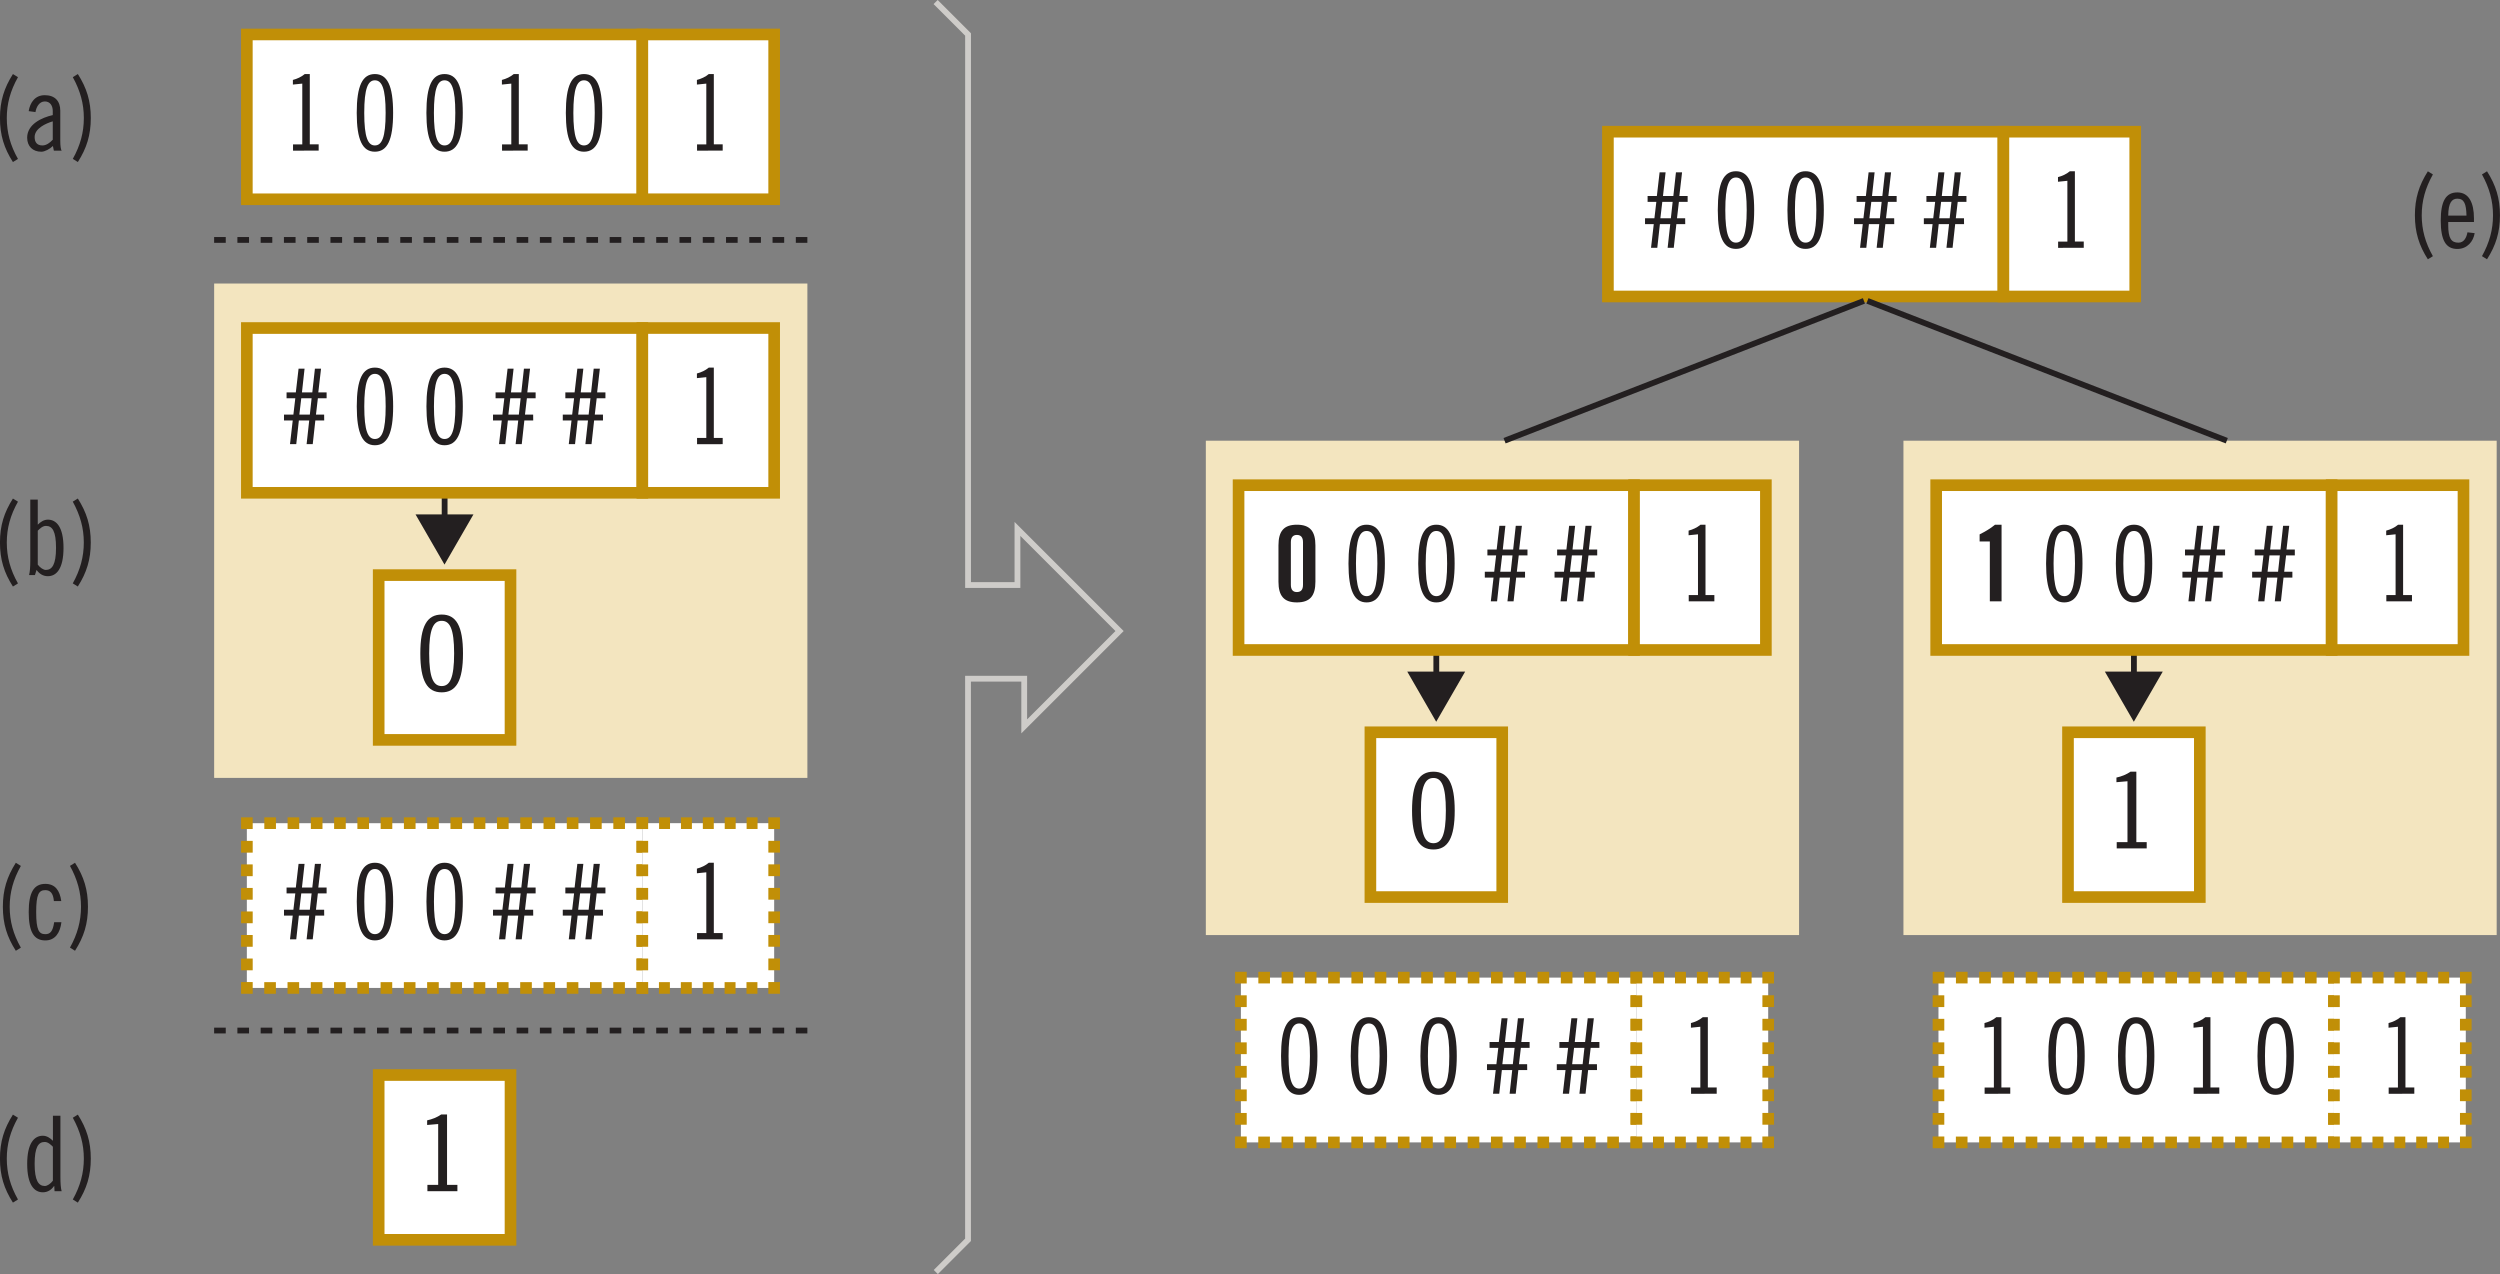 <?xml version="1.0" encoding="UTF-8" standalone="no"?>
<!-- Created with Inkscape (http://www.inkscape.org/) -->

<svg
   width="75.856mm"
   height="38.66mm"
   viewBox="0 0 75.856 38.66"
   version="1.1"
   id="svg1"
   xmlns:inkscape="http://www.inkscape.org/namespaces/inkscape"
   xmlns:sodipodi="http://sodipodi.sourceforge.net/DTD/sodipodi-0.dtd"
   xmlns="http://www.w3.org/2000/svg"
   xmlns:svg="http://www.w3.org/2000/svg">
  <rect x="0" y="0" width="75.856" height="38.66" fill="#808080" stroke="none"/>
  <sodipodi:namedview
     id="namedview1"
     pagecolor="#ffffff"
     bordercolor="#000000"
     borderopacity="0.25"
     inkscape:showpageshadow="2"
     inkscape:pageopacity="0.0"
     inkscape:pagecheckerboard="0"
     inkscape:deskcolor="#d1d1d1"
     inkscape:document-units="mm" />
  <defs
     id="defs1">
    <clipPath
       clipPathUnits="userSpaceOnUse"
       id="clipPath1051">
      <path
         d="M 0,0 H 595.276 V 841.89 H 0 Z"
         transform="matrix(1,0,0,-1.17,-303.731,799.65)"
         id="path1051" />
    </clipPath>
    <clipPath
       clipPathUnits="userSpaceOnUse"
       id="clipPath1061">
      <path
         d="M 0,0 H 595.276 V 841.89 H 0 Z"
         transform="matrix(1,0,0,-1.17,-389.027,783.834)"
         id="path1061" />
    </clipPath>
    <clipPath
       clipPathUnits="userSpaceOnUse"
       id="clipPath1071">
      <path
         d="M 0,0 H 595.276 V 841.89 H 0 Z"
         transform="matrix(1,0,0,-1.17,-449.027,783.834)"
         id="path1071" />
    </clipPath>
    <clipPath
       clipPathUnits="userSpaceOnUse"
       id="clipPath1074">
      <path
         d="M 0,0 H 595.276 V 841.89 H 0 Z"
         transform="matrix(1,0,0,-1.17,-303.731,749.338)"
         id="path1074" />
    </clipPath>
  </defs>
  <g
     inkscape:label="Calque 1"
     inkscape:groupmode="layer"
     id="layer1"
     transform="translate(-66.94,-129.117)">
    <path
       id="path987"
       d="m 91.438,152.72 h -18 v -15 h 18 z"
       style="fill:#f3e5bf;fill-opacity:1;fill-rule:nonzero;stroke:none;stroke-width:0.353" />
    <path
       id="path988"
       d="m 121.528,157.489 h -18 v -15 h 18 z"
       style="fill:#f3e5bf;fill-opacity:1;fill-rule:nonzero;stroke:none;stroke-width:0.353" />
    <path
       id="path989"
       d="m 142.695,157.489 h -18 v -15 h 18 z"
       style="fill:#f3e5bf;fill-opacity:1;fill-rule:nonzero;stroke:none;stroke-width:0.353" />
    <path
       id="path990"
       d="m 73.437,136.397 h 18"
       style="fill:none;stroke:#231f20;stroke-width:0.176;stroke-linecap:butt;stroke-linejoin:miter;stroke-miterlimit:4;stroke-dasharray:0.353, 0.353;stroke-dashoffset:0;stroke-opacity:1" />
    <path
       id="path991"
       d="m 73.437,160.386 h 18"
       style="fill:none;stroke:#231f20;stroke-width:0.176;stroke-linecap:butt;stroke-linejoin:miter;stroke-miterlimit:4;stroke-dasharray:0.353, 0.353;stroke-dashoffset:0;stroke-opacity:1" />
    <path
       id="path992"
       d="m 80.431,144.07 v 0.912"
       style="fill:none;stroke:#231f20;stroke-width:0.176;stroke-linecap:butt;stroke-linejoin:miter;stroke-miterlimit:4;stroke-dasharray:none;stroke-opacity:1" />
    <path
       id="path993"
       d="m 79.548,144.725 0.879,1.523 0.879,-1.523 z"
       style="fill:#231f20;fill-opacity:1;fill-rule:nonzero;stroke:none;stroke-width:0.353" />
    <path
       id="path994"
       d="m 67.485,133.939 c -0.232,-0.409 -0.339,-0.806 -0.339,-1.24 0,-0.434 0.107,-0.827 0.339,-1.24 l -0.153,-0.095 c -0.269,0.426 -0.393,0.819 -0.393,1.335 0,0.517 0.124,0.914 0.393,1.335 z m 0.531,-1.422 c 0.025,-0.149 0.112,-0.322 0.285,-0.322 0.149,0 0.24,0.116 0.24,0.294 v 0.12 c -0.331,0.074 -0.777,0.277 -0.777,0.686 0,0.26 0.169,0.426 0.43,0.426 0.103,0 0.26,-0.083 0.351,-0.174 l 0.029,0.141 h 0.236 c -0.025,-0.037 -0.041,-0.145 -0.041,-0.294 v -0.918 c 0,-0.294 -0.165,-0.471 -0.471,-0.471 -0.294,0 -0.446,0.223 -0.488,0.484 z m 0.525,0.839 c -0.083,0.087 -0.19,0.174 -0.314,0.174 -0.165,0 -0.236,-0.099 -0.236,-0.256 0,-0.26 0.339,-0.413 0.55,-0.475 z m 0.608,-1.898 c 0.227,0.413 0.335,0.806 0.335,1.24 0,0.434 -0.107,0.831 -0.335,1.24 l 0.153,0.095 c 0.269,-0.422 0.393,-0.819 0.393,-1.335 0,-0.517 -0.124,-0.91 -0.393,-1.335 z m -1.664,15.361 c -0.232,-0.409 -0.339,-0.806 -0.339,-1.24 0,-0.434 0.107,-0.827 0.339,-1.24 l -0.153,-0.095 c -0.269,0.426 -0.393,0.819 -0.393,1.335 0,0.517 0.124,0.914 0.393,1.335 z m 0.564,-0.409 c 0.083,0.116 0.198,0.19 0.343,0.19 0.26,0 0.475,-0.223 0.475,-0.86 0,-0.633 -0.215,-0.856 -0.475,-0.856 -0.124,0 -0.227,0.074 -0.306,0.153 v -0.761 h -0.227 v 1.844 c 0,0.219 -0.012,0.351 -0.037,0.446 h 0.178 z m 0.037,-1.191 c 0.066,-0.066 0.149,-0.145 0.248,-0.145 0.194,0 0.306,0.157 0.306,0.666 0,0.508 -0.12,0.67 -0.31,0.67 -0.07,0 -0.174,-0.066 -0.244,-0.161 z m 1.062,-0.881 c 0.227,0.413 0.335,0.806 0.335,1.24 0,0.434 -0.107,0.831 -0.335,1.24 l 0.153,0.095 c 0.269,-0.422 0.393,-0.819 0.393,-1.335 0,-0.517 -0.124,-0.91 -0.393,-1.335 z m -1.575,13.533 c -0.232,-0.409 -0.339,-0.806 -0.339,-1.24 0,-0.434 0.107,-0.827 0.339,-1.24 l -0.153,-0.095 c -0.269,0.426 -0.393,0.819 -0.393,1.335 0,0.517 0.124,0.914 0.393,1.335 z m 1.226,-1.414 c -0.045,-0.322 -0.186,-0.521 -0.484,-0.521 -0.347,0 -0.504,0.26 -0.504,0.856 0,0.599 0.157,0.86 0.504,0.86 0.298,0 0.451,-0.232 0.488,-0.554 h -0.219 c -0.041,0.285 -0.124,0.364 -0.269,0.364 -0.194,0 -0.277,-0.124 -0.277,-0.67 0,-0.546 0.083,-0.666 0.277,-0.666 0.141,0 0.24,0.083 0.26,0.331 z m 0.264,-1.067 c 0.227,0.413 0.335,0.806 0.335,1.24 0,0.434 -0.107,0.831 -0.335,1.24 l 0.153,0.095 c 0.269,-0.422 0.393,-0.819 0.393,-1.335 0,-0.517 -0.124,-0.91 -0.393,-1.335 z m -1.578,10.122 c -0.232,-0.409 -0.339,-0.806 -0.339,-1.24 0,-0.434 0.107,-0.827 0.339,-1.24 l -0.153,-0.095 c -0.269,0.426 -0.393,0.819 -0.393,1.335 0,0.517 0.124,0.914 0.393,1.335 z m 1.11,-0.252 h 0.215 c -0.025,-0.095 -0.037,-0.227 -0.037,-0.446 v -1.844 h -0.227 v 0.761 c -0.079,-0.079 -0.182,-0.153 -0.306,-0.153 -0.26,0 -0.475,0.223 -0.475,0.856 0,0.637 0.215,0.86 0.475,0.86 0.145,0 0.26,-0.074 0.339,-0.19 h 0.008 z m -0.05,-0.318 c -0.07,0.095 -0.174,0.161 -0.244,0.161 -0.19,0 -0.31,-0.161 -0.31,-0.67 0,-0.508 0.112,-0.666 0.306,-0.666 0.099,0 0.182,0.079 0.248,0.145 z m 0.604,-1.91 c 0.227,0.413 0.335,0.806 0.335,1.24 0,0.434 -0.107,0.831 -0.335,1.24 l 0.153,0.095 c 0.269,-0.422 0.393,-0.819 0.393,-1.335 0,-0.517 -0.124,-0.909 -0.393,-1.335 z m 71.611,-26.142 c -0.232,-0.409 -0.339,-0.806 -0.339,-1.24 0,-0.434 0.107,-0.827 0.339,-1.24 l -0.153,-0.095 c -0.269,0.426 -0.393,0.819 -0.393,1.335 0,0.517 0.124,0.914 0.393,1.335 z m 0.465,-1.232 c 0.004,-0.393 0.112,-0.513 0.277,-0.513 0.207,0 0.269,0.157 0.277,0.513 z m 0.781,0.194 v -0.112 c 0,-0.475 -0.157,-0.785 -0.504,-0.785 -0.347,0 -0.504,0.26 -0.504,0.856 0,0.599 0.157,0.86 0.504,0.86 0.302,0 0.488,-0.232 0.525,-0.48 l -0.219,-0.025 c -0.025,0.149 -0.099,0.314 -0.273,0.314 -0.219,0 -0.31,-0.136 -0.31,-0.537 v -0.091 z m 0.243,-1.443 c 0.227,0.413 0.335,0.806 0.335,1.24 0,0.434 -0.107,0.831 -0.335,1.24 l 0.153,0.095 c 0.269,-0.422 0.393,-0.819 0.393,-1.335 0,-0.517 -0.124,-0.91 -0.393,-1.335 z m 0,0"
       style="fill:#231f20;fill-opacity:1;fill-rule:nonzero;stroke:none;stroke-width:0.353"
       aria-label="(a)&#10;(b)&#10;(c)&#10;(d)&#10;(e)" />
    <path
       id="path995"
       d="M 86.431,135.163 H 74.43 v -5 h 12 z"
       style="fill:#ffffff;fill-opacity:1;fill-rule:nonzero;stroke:#c18f07;stroke-width:0.353;stroke-linecap:butt;stroke-linejoin:miter;stroke-miterlimit:4;stroke-dasharray:none;stroke-opacity:1" />
    <path
       id="path996"
       d="m 76.609,133.687 v -0.19 h -0.269 v -2.133 h -0.153 c -0.103,0.087 -0.232,0.145 -0.36,0.178 v 0.141 l 0.285,-0.029 v 1.844 h -0.281 v 0.19 z m 2.032,-1.145 c 0,0.752 -0.116,0.988 -0.327,0.988 -0.207,0 -0.322,-0.236 -0.322,-0.988 0,-0.752 0.116,-0.988 0.322,-0.988 0.211,0 0.327,0.236 0.327,0.988 z m 0.227,0 c 0,-0.831 -0.178,-1.178 -0.554,-1.178 -0.372,0 -0.55,0.347 -0.55,1.178 0,0.827 0.178,1.178 0.55,1.178 0.376,0 0.554,-0.351 0.554,-1.178 z m 1.887,0 c 0,0.752 -0.116,0.988 -0.327,0.988 -0.207,0 -0.322,-0.236 -0.322,-0.988 0,-0.752 0.116,-0.988 0.322,-0.988 0.211,0 0.327,0.236 0.327,0.988 z m 0.227,0 c 0,-0.831 -0.178,-1.178 -0.554,-1.178 -0.372,0 -0.55,0.347 -0.55,1.178 0,0.827 0.178,1.178 0.55,1.178 0.376,0 0.554,-0.351 0.554,-1.178 z m 1.969,1.145 v -0.19 h -0.269 v -2.133 h -0.153 c -0.103,0.087 -0.232,0.145 -0.36,0.178 v 0.141 l 0.285,-0.029 v 1.844 h -0.281 v 0.19 z m 2.035,-1.145 c 0,0.752 -0.116,0.988 -0.327,0.988 -0.207,0 -0.322,-0.236 -0.322,-0.988 0,-0.752 0.116,-0.988 0.322,-0.988 0.211,0 0.327,0.236 0.327,0.988 z m 0.227,0 c 0,-0.831 -0.178,-1.178 -0.554,-1.178 -0.372,0 -0.55,0.347 -0.55,1.178 0,0.827 0.178,1.178 0.55,1.178 0.376,0 0.554,-0.351 0.554,-1.178 z m 0,0"
       style="fill:#231f20;fill-opacity:1;fill-rule:nonzero;stroke:none;stroke-width:0.353"
       aria-label="1 0 0 1 0" />
    <path
       id="path997"
       d="m 90.43,135.163 h -4 v -5 h 4 z"
       style="fill:#ffffff;fill-opacity:1;fill-rule:nonzero;stroke:#c18f07;stroke-width:0.353;stroke-linecap:butt;stroke-linejoin:miter;stroke-miterlimit:4;stroke-dasharray:none;stroke-opacity:1" />
    <path
       id="path998"
       d="m 88.868,133.687 v -0.19 h -0.269 v -2.133 h -0.153 c -0.103,0.087 -0.232,0.145 -0.36,0.178 v 0.141 l 0.285,-0.029 v 1.844 h -0.281 v 0.19 z m 0,0"
       style="fill:#231f20;fill-opacity:1;fill-rule:nonzero;stroke:none;stroke-width:0.353"
       aria-label="1" />
    <path
       id="path999"
       d="M 86.431,144.07 H 74.43 v -5 h 12 z"
       style="fill:#ffffff;fill-opacity:1;fill-rule:nonzero;stroke:#c18f07;stroke-width:0.353;stroke-linecap:butt;stroke-linejoin:miter;stroke-miterlimit:4;stroke-dasharray:none;stroke-opacity:1" />
    <path
       id="path1000"
       d="m 76.775,141.697 h -0.248 l 0.058,-0.496 h 0.265 v -0.178 h -0.252 l 0.083,-0.719 h -0.186 l -0.079,0.719 h -0.314 l 0.079,-0.719 h -0.182 l -0.083,0.719 h -0.281 v 0.178 h 0.265 l -0.058,0.496 h -0.285 v 0.178 h 0.265 l -0.083,0.719 h 0.19 l 0.079,-0.719 h 0.314 l -0.079,0.719 h 0.186 l 0.079,-0.719 h 0.269 z m -0.38,-0.496 -0.054,0.496 h -0.318 l 0.058,-0.496 z m 2.247,0.248 c 0,0.752 -0.116,0.988 -0.327,0.988 -0.207,0 -0.322,-0.236 -0.322,-0.988 0,-0.752 0.116,-0.988 0.322,-0.988 0.211,0 0.327,0.236 0.327,0.988 z m 0.227,0 c 0,-0.831 -0.178,-1.178 -0.554,-1.178 -0.372,0 -0.55,0.347 -0.55,1.178 0,0.827 0.178,1.178 0.55,1.178 0.376,0 0.554,-0.351 0.554,-1.178 z m 1.887,0 c 0,0.752 -0.116,0.988 -0.327,0.988 -0.207,0 -0.322,-0.236 -0.322,-0.988 0,-0.752 0.116,-0.988 0.322,-0.988 0.211,0 0.327,0.236 0.327,0.988 z m 0.227,0 c 0,-0.831 -0.178,-1.178 -0.554,-1.178 -0.372,0 -0.55,0.347 -0.55,1.178 0,0.827 0.178,1.178 0.55,1.178 0.376,0 0.554,-0.351 0.554,-1.178 z m 2.134,0.248 h -0.248 l 0.058,-0.496 h 0.265 v -0.178 h -0.252 l 0.083,-0.719 h -0.186 l -0.079,0.719 H 82.444 l 0.079,-0.719 h -0.182 l -0.083,0.719 h -0.281 v 0.178 h 0.265 l -0.058,0.496 h -0.285 v 0.178 h 0.265 l -0.083,0.719 h 0.19 l 0.079,-0.719 h 0.314 l -0.079,0.719 h 0.186 l 0.079,-0.719 h 0.269 z m -0.38,-0.496 -0.054,0.496 h -0.318 l 0.058,-0.496 z m 2.498,0.496 h -0.248 l 0.058,-0.496 h 0.265 v -0.178 h -0.252 l 0.083,-0.719 H 84.954 l -0.079,0.719 h -0.314 l 0.079,-0.719 h -0.182 l -0.083,0.719 h -0.281 v 0.178 h 0.265 l -0.058,0.496 h -0.285 v 0.178 h 0.265 l -0.083,0.719 h 0.19 l 0.079,-0.719 h 0.314 l -0.079,0.719 h 0.186 l 0.079,-0.719 h 0.269 z m -0.38,-0.496 -0.054,0.496 h -0.318 l 0.058,-0.496 z m 0,0"
       style="fill:#231f20;fill-opacity:1;fill-rule:nonzero;stroke:none;stroke-width:0.353"
       aria-label="# 0 0 # #" />
    <path
       id="path1001"
       d="m 90.43,144.07 h -4 v -5 h 4 z"
       style="fill:#ffffff;fill-opacity:1;fill-rule:nonzero;stroke:#c18f07;stroke-width:0.353;stroke-linecap:butt;stroke-linejoin:miter;stroke-miterlimit:4;stroke-dasharray:none;stroke-opacity:1" />
    <path
       id="path1002"
       d="m 88.868,142.594 v -0.19 h -0.269 v -2.133 h -0.153 c -0.103,0.087 -0.232,0.145 -0.36,0.178 v 0.141 l 0.285,-0.029 v 1.844 h -0.281 v 0.19 z m 0,0"
       style="fill:#231f20;fill-opacity:1;fill-rule:nonzero;stroke:none;stroke-width:0.353"
       aria-label="1" />
    <path
       id="path1003"
       d="m 127.728,138.113 h -12 v -5 h 12 z"
       style="fill:#ffffff;fill-opacity:1;fill-rule:nonzero;stroke:#c18f07;stroke-width:0.353;stroke-linecap:butt;stroke-linejoin:miter;stroke-miterlimit:4;stroke-dasharray:none;stroke-opacity:1" />
    <path
       id="path1004"
       d="m 118.072,135.739 h -0.248 l 0.058,-0.496 h 0.265 v -0.178 h -0.252 l 0.083,-0.719 h -0.186 l -0.079,0.719 h -0.314 l 0.079,-0.719 h -0.182 l -0.083,0.719 h -0.281 v 0.178 h 0.265 l -0.058,0.496 h -0.285 v 0.178 h 0.265 l -0.083,0.719 h 0.19 l 0.079,-0.719 h 0.314 l -0.079,0.719 h 0.186 l 0.079,-0.719 h 0.269 z m -0.38,-0.496 -0.054,0.496 h -0.318 l 0.058,-0.496 z m 2.247,0.248 c 0,0.752 -0.116,0.988 -0.327,0.988 -0.207,0 -0.322,-0.236 -0.322,-0.988 0,-0.752 0.116,-0.988 0.322,-0.988 0.211,0 0.327,0.236 0.327,0.988 z m 0.227,0 c 0,-0.831 -0.178,-1.178 -0.554,-1.178 -0.372,0 -0.55,0.347 -0.55,1.178 0,0.827 0.178,1.178 0.55,1.178 0.376,0 0.554,-0.351 0.554,-1.178 z m 1.886,0 c 0,0.752 -0.116,0.988 -0.327,0.988 -0.207,0 -0.322,-0.236 -0.322,-0.988 0,-0.752 0.116,-0.988 0.322,-0.988 0.211,0 0.327,0.236 0.327,0.988 z m 0.227,0 c 0,-0.831 -0.178,-1.178 -0.554,-1.178 -0.372,0 -0.55,0.347 -0.55,1.178 0,0.827 0.178,1.178 0.55,1.178 0.376,0 0.554,-0.351 0.554,-1.178 z m 2.135,0.248 h -0.248 l 0.058,-0.496 h 0.265 v -0.178 h -0.252 l 0.083,-0.719 h -0.186 l -0.079,0.719 h -0.314 l 0.079,-0.719 h -0.182 l -0.083,0.719 h -0.281 v 0.178 h 0.265 l -0.058,0.496 h -0.285 v 0.178 h 0.265 l -0.083,0.719 h 0.19 l 0.079,-0.719 h 0.314 l -0.079,0.719 h 0.186 l 0.079,-0.719 h 0.269 z m -0.38,-0.496 -0.054,0.496 h -0.318 l 0.058,-0.496 z m 2.498,0.496 h -0.248 l 0.058,-0.496 h 0.265 v -0.178 h -0.252 l 0.083,-0.719 h -0.186 l -0.079,0.719 H 125.859 l 0.079,-0.719 h -0.182 l -0.083,0.719 h -0.281 v 0.178 h 0.265 l -0.058,0.496 h -0.285 v 0.178 h 0.265 l -0.083,0.719 h 0.19 l 0.079,-0.719 h 0.314 l -0.079,0.719 h 0.186 l 0.079,-0.719 h 0.269 z m -0.38,-0.496 -0.054,0.496 h -0.318 l 0.058,-0.496 z m 0,0"
       style="fill:#231f20;fill-opacity:1;fill-rule:nonzero;stroke:none;stroke-width:0.353"
       aria-label="# 0 0 # #" />
    <path
       id="path1005"
       d="m 131.728,138.113 h -4 v -5 h 4 z"
       style="fill:#ffffff;fill-opacity:1;fill-rule:nonzero;stroke:#c18f07;stroke-width:0.353;stroke-linecap:butt;stroke-linejoin:miter;stroke-miterlimit:4;stroke-dasharray:none;stroke-opacity:1" />
    <path
       id="path1006"
       d="m 130.166,136.636 v -0.19 h -0.269 v -2.133 h -0.153 c -0.103,0.087 -0.232,0.145 -0.36,0.178 v 0.141 l 0.285,-0.029 v 1.844 h -0.281 v 0.19 z m 0,0"
       style="fill:#231f20;fill-opacity:1;fill-rule:nonzero;stroke:none;stroke-width:0.353"
       aria-label="1" />
    <path
       id="path1007"
       d="M 86.431,159.094 H 74.43 v -5 h 12 z"
       style="fill:#ffffff;fill-opacity:1;fill-rule:nonzero;stroke:none;stroke-width:0.353" />
    <path
       id="path1008"
       d="M 85.901,159.094 H 74.784"
       style="fill:none;stroke:#c18f07;stroke-width:0.353;stroke-linecap:butt;stroke-linejoin:miter;stroke-miterlimit:4;stroke-dasharray:0.353, 0.353;stroke-dashoffset:0;stroke-opacity:1" />
    <path
       id="path1009"
       d="m 74.431,158.558 v -4.107"
       style="fill:none;stroke:#c18f07;stroke-width:0.353;stroke-linecap:butt;stroke-linejoin:miter;stroke-miterlimit:4;stroke-dasharray:0.357, 0.357;stroke-dashoffset:0;stroke-opacity:1" />
    <path
       id="path1010"
       d="M 74.96,154.094 H 86.077"
       style="fill:none;stroke:#c18f07;stroke-width:0.353;stroke-linecap:butt;stroke-linejoin:miter;stroke-miterlimit:4;stroke-dasharray:0.353, 0.353;stroke-dashoffset:0;stroke-opacity:1" />
    <path
       id="path1011"
       d="m 86.43,154.63 v 4.107"
       style="fill:none;stroke:#c18f07;stroke-width:0.353;stroke-linecap:butt;stroke-linejoin:miter;stroke-miterlimit:4;stroke-dasharray:0.357, 0.357;stroke-dashoffset:0;stroke-opacity:1" />
    <path
       id="path1012"
       d="M 74.607,159.094 H 74.431 v -0.179 m 0,-4.643 v -0.178 h 0.176 m 11.647,0 h 0.176 v 0.178 m 0,4.643 v 0.179 h -0.176"
       style="fill:none;stroke:#c18f07;stroke-width:0.353;stroke-linecap:butt;stroke-linejoin:miter;stroke-miterlimit:4;stroke-dasharray:none;stroke-opacity:1" />
    <path
       id="path1013"
       d="m 76.775,156.721 h -0.248 l 0.058,-0.496 h 0.265 v -0.178 h -0.252 l 0.083,-0.719 h -0.186 l -0.079,0.719 h -0.314 l 0.079,-0.719 h -0.182 l -0.083,0.719 h -0.281 v 0.178 h 0.265 l -0.058,0.496 h -0.285 v 0.178 h 0.265 l -0.083,0.719 h 0.19 l 0.079,-0.719 h 0.314 l -0.079,0.719 h 0.186 l 0.079,-0.719 h 0.269 z m -0.38,-0.496 -0.054,0.496 h -0.318 l 0.058,-0.496 z m 2.247,0.248 c 0,0.752 -0.116,0.988 -0.327,0.988 -0.207,0 -0.322,-0.236 -0.322,-0.988 0,-0.752 0.116,-0.988 0.322,-0.988 0.211,0 0.327,0.236 0.327,0.988 z m 0.227,0 c 0,-0.831 -0.178,-1.178 -0.554,-1.178 -0.372,0 -0.55,0.347 -0.55,1.178 0,0.827 0.178,1.178 0.55,1.178 0.376,0 0.554,-0.351 0.554,-1.178 z m 1.887,0 c 0,0.752 -0.116,0.988 -0.327,0.988 -0.207,0 -0.322,-0.236 -0.322,-0.988 0,-0.752 0.116,-0.988 0.322,-0.988 0.211,0 0.327,0.236 0.327,0.988 z m 0.227,0 c 0,-0.831 -0.178,-1.178 -0.554,-1.178 -0.372,0 -0.55,0.347 -0.55,1.178 0,0.827 0.178,1.178 0.55,1.178 0.376,0 0.554,-0.351 0.554,-1.178 z m 2.134,0.248 h -0.248 l 0.058,-0.496 h 0.265 v -0.178 h -0.252 l 0.083,-0.719 h -0.186 l -0.079,0.719 H 82.444 l 0.079,-0.719 h -0.182 l -0.083,0.719 h -0.281 v 0.178 h 0.265 l -0.058,0.496 h -0.285 v 0.178 h 0.265 l -0.083,0.719 h 0.19 l 0.079,-0.719 h 0.314 l -0.079,0.719 h 0.186 l 0.079,-0.719 h 0.269 z m -0.38,-0.496 -0.054,0.496 h -0.318 l 0.058,-0.496 z m 2.498,0.496 h -0.248 l 0.058,-0.496 h 0.265 v -0.178 h -0.252 l 0.083,-0.719 H 84.954 l -0.079,0.719 h -0.314 l 0.079,-0.719 h -0.182 l -0.083,0.719 h -0.281 v 0.178 h 0.265 l -0.058,0.496 h -0.285 v 0.178 h 0.265 l -0.083,0.719 h 0.19 l 0.079,-0.719 h 0.314 l -0.079,0.719 h 0.186 l 0.079,-0.719 h 0.269 z m -0.38,-0.496 -0.054,0.496 h -0.318 l 0.058,-0.496 z m 0,0"
       style="fill:#231f20;fill-opacity:1;fill-rule:nonzero;stroke:none;stroke-width:0.353"
       aria-label="# 0 0 # #" />
    <path
       id="path1014"
       d="m 90.43,159.094 h -4 v -5 h 4 z"
       style="fill:#ffffff;fill-opacity:1;fill-rule:nonzero;stroke:none;stroke-width:0.353" />
    <path
       id="path1015"
       d="M 89.922,159.094 H 86.773"
       style="fill:none;stroke:#c18f07;stroke-width:0.353;stroke-linecap:butt;stroke-linejoin:miter;stroke-miterlimit:4;stroke-dasharray:0.332, 0.332;stroke-dashoffset:0;stroke-opacity:1" />
    <path
       id="path1016"
       d="m 86.43,158.558 v -4.107"
       style="fill:none;stroke:#c18f07;stroke-width:0.353;stroke-linecap:butt;stroke-linejoin:miter;stroke-miterlimit:4;stroke-dasharray:0.357, 0.357;stroke-dashoffset:0;stroke-opacity:1" />
    <path
       id="path1017"
       d="m 86.938,154.094 h 3.15"
       style="fill:none;stroke:#c18f07;stroke-width:0.353;stroke-linecap:butt;stroke-linejoin:miter;stroke-miterlimit:4;stroke-dasharray:0.332, 0.332;stroke-dashoffset:0;stroke-opacity:1" />
    <path
       id="path1018"
       d="m 90.43,154.63 v 4.107"
       style="fill:none;stroke:#c18f07;stroke-width:0.353;stroke-linecap:butt;stroke-linejoin:miter;stroke-miterlimit:4;stroke-dasharray:0.357, 0.357;stroke-dashoffset:0;stroke-opacity:1" />
    <path
       id="path1019"
       d="M 86.607,159.094 H 86.43 v -0.179 m 0,-4.643 v -0.178 h 0.176 m 3.647,0 h 0.176 v 0.178 m 0,4.643 v 0.179 h -0.176"
       style="fill:none;stroke:#c18f07;stroke-width:0.353;stroke-linecap:butt;stroke-linejoin:miter;stroke-miterlimit:4;stroke-dasharray:none;stroke-opacity:1" />
    <path
       id="path1020"
       d="m 88.868,157.618 v -0.19 h -0.269 v -2.133 h -0.153 c -0.103,0.087 -0.232,0.145 -0.36,0.178 v 0.141 l 0.285,-0.029 v 1.844 h -0.281 v 0.19 z m 0,0"
       style="fill:#231f20;fill-opacity:1;fill-rule:nonzero;stroke:none;stroke-width:0.353"
       aria-label="1" />
    <path
       id="path1021"
       d="m 116.592,163.78 h -12 v -5 h 12 z"
       style="fill:#ffffff;fill-opacity:1;fill-rule:nonzero;stroke:none;stroke-width:0.353" />
    <path
       id="path1022"
       d="M 116.062,163.78 H 104.945"
       style="fill:none;stroke:#c18f07;stroke-width:0.353;stroke-linecap:butt;stroke-linejoin:miter;stroke-miterlimit:4;stroke-dasharray:0.353, 0.353;stroke-dashoffset:0;stroke-opacity:1" />
    <path
       id="path1023"
       d="m 104.592,163.244 v -4.107"
       style="fill:none;stroke:#c18f07;stroke-width:0.353;stroke-linecap:butt;stroke-linejoin:miter;stroke-miterlimit:4;stroke-dasharray:0.357, 0.357;stroke-dashoffset:0;stroke-opacity:1" />
    <path
       id="path1024"
       d="m 105.121,158.78 h 11.117"
       style="fill:none;stroke:#c18f07;stroke-width:0.353;stroke-linecap:butt;stroke-linejoin:miter;stroke-miterlimit:4;stroke-dasharray:0.353, 0.353;stroke-dashoffset:0;stroke-opacity:1" />
    <path
       id="path1025"
       d="m 116.592,159.316 v 4.107"
       style="fill:none;stroke:#c18f07;stroke-width:0.353;stroke-linecap:butt;stroke-linejoin:miter;stroke-miterlimit:4;stroke-dasharray:0.357, 0.357;stroke-dashoffset:0;stroke-opacity:1" />
    <path
       id="path1026"
       d="m 104.768,163.78 h -0.176 v -0.179 m 0,-4.643 v -0.178 h 0.176 m 11.647,0 h 0.176 v 0.178 m 0,4.643 v 0.179 h -0.176"
       style="fill:none;stroke:#c18f07;stroke-width:0.353;stroke-linecap:butt;stroke-linejoin:miter;stroke-miterlimit:4;stroke-dasharray:none;stroke-opacity:1" />
    <path
       id="path1027"
       d="m 106.687,161.159 c 0,0.752 -0.116,0.988 -0.327,0.988 -0.207,0 -0.322,-0.236 -0.322,-0.988 0,-0.752 0.116,-0.988 0.322,-0.988 0.211,0 0.327,0.236 0.327,0.988 z m 0.227,0 c 0,-0.831 -0.178,-1.178 -0.554,-1.178 -0.372,0 -0.55,0.347 -0.55,1.178 0,0.827 0.178,1.178 0.55,1.178 0.376,0 0.554,-0.351 0.554,-1.178 z m 1.887,0 c 0,0.752 -0.116,0.988 -0.327,0.988 -0.207,0 -0.322,-0.236 -0.322,-0.988 0,-0.752 0.116,-0.988 0.322,-0.988 0.211,0 0.327,0.236 0.327,0.988 z m 0.227,0 c 0,-0.831 -0.178,-1.178 -0.554,-1.178 -0.372,0 -0.55,0.347 -0.55,1.178 0,0.827 0.178,1.178 0.55,1.178 0.376,0 0.554,-0.351 0.554,-1.178 z m 1.887,0 c 0,0.752 -0.116,0.988 -0.327,0.988 -0.207,0 -0.322,-0.236 -0.322,-0.988 0,-0.752 0.116,-0.988 0.322,-0.988 0.211,0 0.327,0.236 0.327,0.988 z m 0.227,0 c 0,-0.831 -0.178,-1.178 -0.554,-1.178 -0.372,0 -0.55,0.347 -0.55,1.178 0,0.827 0.178,1.178 0.55,1.178 0.376,0 0.554,-0.351 0.554,-1.178 z m 2.135,0.248 h -0.248 l 0.058,-0.496 h 0.265 v -0.178 h -0.252 l 0.083,-0.719 h -0.186 l -0.079,0.719 h -0.314 l 0.079,-0.719 h -0.182 l -0.083,0.719 h -0.281 v 0.178 h 0.265 l -0.058,0.496 h -0.285 v 0.178 h 0.265 l -0.083,0.719 h 0.19 l 0.079,-0.719 h 0.314 l -0.079,0.719 h 0.186 l 0.079,-0.719 h 0.269 z m -0.38,-0.496 -0.054,0.496 h -0.318 l 0.058,-0.496 z m 2.498,0.496 h -0.248 l 0.058,-0.496 h 0.265 v -0.178 h -0.252 l 0.083,-0.719 h -0.186 l -0.079,0.719 h -0.314 l 0.079,-0.719 h -0.182 l -0.083,0.719 h -0.281 v 0.178 h 0.265 l -0.058,0.496 h -0.285 v 0.178 h 0.265 l -0.083,0.719 h 0.19 l 0.079,-0.719 h 0.314 l -0.079,0.719 h 0.186 l 0.079,-0.719 h 0.269 z m -0.38,-0.496 -0.054,0.496 h -0.318 l 0.058,-0.496 z m 0,0"
       style="fill:#231f20;fill-opacity:1;fill-rule:nonzero;stroke:none;stroke-width:0.353"
       aria-label="0 0 0 # #" />
    <path
       id="path1028"
       d="m 120.591,163.78 h -4 v -5 h 4 z"
       style="fill:#ffffff;fill-opacity:1;fill-rule:nonzero;stroke:none;stroke-width:0.353" />
    <path
       id="path1029"
       d="m 120.084,163.78 h -3.15"
       style="fill:none;stroke:#c18f07;stroke-width:0.353;stroke-linecap:butt;stroke-linejoin:miter;stroke-miterlimit:4;stroke-dasharray:0.332, 0.332;stroke-dashoffset:0;stroke-opacity:1" />
    <path
       id="path1030"
       d="m 116.592,163.244 v -4.107"
       style="fill:none;stroke:#c18f07;stroke-width:0.353;stroke-linecap:butt;stroke-linejoin:miter;stroke-miterlimit:4;stroke-dasharray:0.357, 0.357;stroke-dashoffset:0;stroke-opacity:1" />
    <path
       id="path1031"
       d="m 117.1,158.78 h 3.15"
       style="fill:none;stroke:#c18f07;stroke-width:0.353;stroke-linecap:butt;stroke-linejoin:miter;stroke-miterlimit:4;stroke-dasharray:0.332, 0.332;stroke-dashoffset:0;stroke-opacity:1" />
    <path
       id="path1032"
       d="m 120.592,159.316 v 4.107"
       style="fill:none;stroke:#c18f07;stroke-width:0.353;stroke-linecap:butt;stroke-linejoin:miter;stroke-miterlimit:4;stroke-dasharray:0.357, 0.357;stroke-dashoffset:0;stroke-opacity:1" />
    <path
       id="path1033"
       d="m 116.768,163.78 h -0.176 v -0.179 m 0,-4.643 v -0.178 h 0.176 m 3.647,0 h 0.176 v 0.178 m 0,4.643 v 0.179 H 120.415"
       style="fill:none;stroke:#c18f07;stroke-width:0.353;stroke-linecap:butt;stroke-linejoin:miter;stroke-miterlimit:4;stroke-dasharray:none;stroke-opacity:1" />
    <path
       id="path1034"
       d="m 119.029,162.304 v -0.19 h -0.269 v -2.133 h -0.153 c -0.103,0.087 -0.232,0.145 -0.36,0.178 v 0.141 l 0.285,-0.029 v 1.844 h -0.281 v 0.19 z m 0,0"
       style="fill:#231f20;fill-opacity:1;fill-rule:nonzero;stroke:none;stroke-width:0.353"
       aria-label="1" />
    <path
       id="path1035"
       d="M 137.758,163.78 H 125.758 v -5 h 12 z"
       style="fill:#ffffff;fill-opacity:1;fill-rule:nonzero;stroke:none;stroke-width:0.353" />
    <path
       id="path1036"
       d="M 137.229,163.78 H 126.111"
       style="fill:none;stroke:#c18f07;stroke-width:0.353;stroke-linecap:butt;stroke-linejoin:miter;stroke-miterlimit:4;stroke-dasharray:0.353, 0.353;stroke-dashoffset:0;stroke-opacity:1" />
    <path
       id="path1037"
       d="m 125.758,163.244 v -4.107"
       style="fill:none;stroke:#c18f07;stroke-width:0.353;stroke-linecap:butt;stroke-linejoin:miter;stroke-miterlimit:4;stroke-dasharray:0.357, 0.357;stroke-dashoffset:0;stroke-opacity:1" />
    <path
       id="path1038"
       d="m 126.288,158.78 h 11.117"
       style="fill:none;stroke:#c18f07;stroke-width:0.353;stroke-linecap:butt;stroke-linejoin:miter;stroke-miterlimit:4;stroke-dasharray:0.353, 0.353;stroke-dashoffset:0;stroke-opacity:1" />
    <path
       id="path1039"
       d="m 137.758,159.316 v 4.107"
       style="fill:none;stroke:#c18f07;stroke-width:0.353;stroke-linecap:butt;stroke-linejoin:miter;stroke-miterlimit:4;stroke-dasharray:0.357, 0.357;stroke-dashoffset:0;stroke-opacity:1" />
    <path
       id="path1040"
       d="m 125.935,163.78 h -0.176 v -0.179 m 0,-4.643 v -0.178 h 0.176 m 11.647,0 h 0.176 v 0.178 m 0,4.643 v 0.179 h -0.176"
       style="fill:none;stroke:#c18f07;stroke-width:0.353;stroke-linecap:butt;stroke-linejoin:miter;stroke-miterlimit:4;stroke-dasharray:none;stroke-opacity:1" />
    <path
       id="path1041"
       d="m 127.936,162.304 v -0.19 h -0.269 v -2.133 h -0.153 c -0.103,0.087 -0.232,0.145 -0.36,0.178 v 0.141 l 0.285,-0.029 v 1.844 h -0.281 v 0.19 z m 2.032,-1.145 c 0,0.752 -0.116,0.988 -0.327,0.988 -0.207,0 -0.322,-0.236 -0.322,-0.988 0,-0.752 0.116,-0.988 0.322,-0.988 0.211,0 0.327,0.236 0.327,0.988 z m 0.227,0 c 0,-0.831 -0.178,-1.178 -0.554,-1.178 -0.372,0 -0.55,0.347 -0.55,1.178 0,0.827 0.178,1.178 0.55,1.178 0.376,0 0.554,-0.351 0.554,-1.178 z m 1.887,0 c 0,0.752 -0.116,0.988 -0.327,0.988 -0.207,0 -0.322,-0.236 -0.322,-0.988 0,-0.752 0.116,-0.988 0.322,-0.988 0.211,0 0.327,0.236 0.327,0.988 z m 0.227,0 c 0,-0.831 -0.178,-1.178 -0.554,-1.178 -0.372,0 -0.55,0.347 -0.55,1.178 0,0.827 0.178,1.178 0.55,1.178 0.376,0 0.554,-0.351 0.554,-1.178 z m 1.97,1.145 v -0.19 h -0.269 v -2.133 h -0.153 c -0.103,0.087 -0.232,0.145 -0.36,0.178 v 0.141 l 0.285,-0.029 v 1.844 h -0.281 v 0.19 z m 2.035,-1.145 c 0,0.752 -0.116,0.988 -0.327,0.988 -0.207,0 -0.322,-0.236 -0.322,-0.988 0,-0.752 0.116,-0.988 0.322,-0.988 0.211,0 0.327,0.236 0.327,0.988 z m 0.227,0 c 0,-0.831 -0.178,-1.178 -0.554,-1.178 -0.372,0 -0.55,0.347 -0.55,1.178 0,0.827 0.178,1.178 0.55,1.178 0.376,0 0.554,-0.351 0.554,-1.178 z m 0,0"
       style="fill:#231f20;fill-opacity:1;fill-rule:nonzero;stroke:none;stroke-width:0.353"
       aria-label="1 0 0 1 0" />
    <path
       id="path1042"
       d="m 141.758,163.78 h -4 v -5 h 4 z"
       style="fill:#ffffff;fill-opacity:1;fill-rule:nonzero;stroke:none;stroke-width:0.353" />
    <path
       id="path1043"
       d="m 141.25,163.78 h -3.15"
       style="fill:none;stroke:#c18f07;stroke-width:0.353;stroke-linecap:butt;stroke-linejoin:miter;stroke-miterlimit:4;stroke-dasharray:0.332, 0.332;stroke-dashoffset:0;stroke-opacity:1" />
    <path
       id="path1044"
       d="m 137.758,163.244 v -4.107"
       style="fill:none;stroke:#c18f07;stroke-width:0.353;stroke-linecap:butt;stroke-linejoin:miter;stroke-miterlimit:4;stroke-dasharray:0.357, 0.357;stroke-dashoffset:0;stroke-opacity:1" />
    <path
       id="path1045"
       d="m 138.266,158.78 h 3.15"
       style="fill:none;stroke:#c18f07;stroke-width:0.353;stroke-linecap:butt;stroke-linejoin:miter;stroke-miterlimit:4;stroke-dasharray:0.332, 0.332;stroke-dashoffset:0;stroke-opacity:1" />
    <path
       id="path1046"
       d="m 141.758,159.316 v 4.107"
       style="fill:none;stroke:#c18f07;stroke-width:0.353;stroke-linecap:butt;stroke-linejoin:miter;stroke-miterlimit:4;stroke-dasharray:0.357, 0.357;stroke-dashoffset:0;stroke-opacity:1" />
    <path
       id="path1047"
       d="m 137.935,163.78 h -0.176 v -0.179 m 0,-4.643 v -0.178 h 0.176 m 3.647,0 h 0.176 v 0.178 m 0,4.643 v 0.179 h -0.176"
       style="fill:none;stroke:#c18f07;stroke-width:0.353;stroke-linecap:butt;stroke-linejoin:miter;stroke-miterlimit:4;stroke-dasharray:none;stroke-opacity:1" />
    <path
       id="path1048"
       d="m 140.196,162.304 v -0.19 h -0.269 v -2.133 h -0.153 c -0.103,0.087 -0.232,0.145 -0.36,0.178 v 0.141 l 0.285,-0.029 v 1.844 h -0.281 v 0.19 z m 0,0"
       style="fill:#231f20;fill-opacity:1;fill-rule:nonzero;stroke:none;stroke-width:0.353"
       aria-label="1" />
    <path
       id="path1049"
       d="m 82.43,151.567 h -4 v -5 h 4 z"
       style="fill:#ffffff;fill-opacity:1;fill-rule:nonzero;stroke:#c18f07;stroke-width:0.353;stroke-linecap:butt;stroke-linejoin:miter;stroke-miterlimit:4;stroke-dasharray:none;stroke-opacity:1" />
    <path
       id="path1050"
       d="m 3.409,-3.797 c 0,2.495 -0.375,3.277 -1.066,3.277 -0.703,0 -1.078,-0.782 -1.078,-3.277 0,-2.495 0.375,-3.277 1.078,-3.277 0.691,0 1.066,0.782 1.066,3.277 z m 0.762,0 c 0,-2.756 -0.586,-3.908 -1.828,-3.908 -1.254,0 -1.84,1.152 -1.84,3.908 0,2.742 0.586,3.908 1.84,3.908 1.242,0 1.828,-1.165 1.828,-3.908 z m 0,0"
       style="fill:#231f20;fill-opacity:1;fill-rule:nonzero;stroke:none"
       aria-label="0"
       transform="matrix(0.353,0,0,0.302,79.516,150.091)"
       clip-path="url(#clipPath1051)" />
    <path
       id="path1052"
       d="m 110.521,148.839 v 0.912"
       style="fill:none;stroke:#231f20;stroke-width:0.176;stroke-linecap:butt;stroke-linejoin:miter;stroke-miterlimit:4;stroke-dasharray:none;stroke-opacity:1" />
    <path
       id="path1053"
       d="m 109.639,149.494 0.879,1.523 0.879,-1.523 z"
       style="fill:#231f20;fill-opacity:1;fill-rule:nonzero;stroke:none;stroke-width:0.353" />
    <path
       id="path1054"
       d="m 116.521,148.839 h -12 v -5 h 12 z"
       style="fill:#ffffff;fill-opacity:1;fill-rule:nonzero;stroke:#c18f07;stroke-width:0.353;stroke-linecap:butt;stroke-linejoin:miter;stroke-miterlimit:4;stroke-dasharray:none;stroke-opacity:1" />
    <g
       id="g1054"
       aria-label="0 0 0 # #"
       transform="matrix(0.353,0,0,0.353,105.587,147.363)">
      <path
         id="path1055"
         d="m 2.519,-1.419 c 0,0.434 -0.188,0.621 -0.527,0.621 -0.328,0 -0.516,-0.188 -0.516,-0.621 v -3.668 c 0,-0.422 0.188,-0.621 0.516,-0.621 0.34,0 0.527,0.199 0.527,0.621 z M 0.41,-1.689 c 0,1.219 0.469,1.781 1.582,1.781 1.125,0 1.594,-0.562 1.594,-1.781 v -3.117 c 0,-1.23 -0.469,-1.781 -1.594,-1.781 -1.113,0 -1.582,0.551 -1.582,1.781 z m 0,0"
         style="fill:#231f20;fill-opacity:1;fill-rule:nonzero;stroke:none" />
      <path
         id="path1056"
         d="m 8.912,-3.247 c 0,2.133 -0.328,2.801 -0.926,2.801 -0.586,0 -0.914,-0.668 -0.914,-2.801 0,-2.133 0.328,-2.801 0.914,-2.801 0.598,0 0.926,0.668 0.926,2.801 z m 0.645,0 c 0,-2.355 -0.504,-3.34 -1.57,-3.34 -1.055,0 -1.559,0.984 -1.559,3.34 0,2.344 0.504,3.34 1.559,3.34 1.066,0 1.57,-0.996 1.57,-3.34 z m 5.35,0 c 0,2.133 -0.328,2.801 -0.926,2.801 -0.586,0 -0.914,-0.668 -0.914,-2.801 0,-2.133 0.328,-2.801 0.914,-2.801 0.598,0 0.926,0.668 0.926,2.801 z m 0.645,0 c 0,-2.355 -0.504,-3.34 -1.57,-3.34 -1.055,0 -1.559,0.984 -1.559,3.34 0,2.344 0.504,3.34 1.559,3.34 1.066,0 1.57,-0.996 1.57,-3.34 z m 6.053,0.703 H 20.9 l 0.164,-1.406 h 0.75 v -0.504 h -0.715 l 0.234,-2.039 H 20.806 l -0.223,2.039 h -0.891 l 0.223,-2.039 H 19.4 l -0.234,2.039 H 18.369 v 0.504 h 0.75 l -0.164,1.406 h -0.809 v 0.504 h 0.75 l -0.234,2.039 h 0.539 l 0.223,-2.039 h 0.891 l -0.223,2.039 h 0.527 l 0.223,-2.039 h 0.762 z m -1.078,-1.406 -0.152,1.406 h -0.902 l 0.164,-1.406 z m 7.072,1.406 H 26.894 l 0.164,-1.406 h 0.75 v -0.504 h -0.715 l 0.234,-2.039 H 26.8 l -0.223,2.039 h -0.891 l 0.223,-2.039 H 25.394 l -0.234,2.039 H 24.363 v 0.504 h 0.75 l -0.164,1.406 h -0.809 v 0.504 h 0.75 l -0.234,2.039 h 0.539 l 0.223,-2.039 h 0.891 l -0.223,2.039 h 0.527 l 0.223,-2.039 h 0.762 z m -1.078,-1.406 -0.152,1.406 h -0.902 l 0.164,-1.406 z m 0,0"
         style="fill:#231f20;fill-opacity:1;fill-rule:nonzero;stroke:none" />
    </g>
    <path
       id="path1057"
       d="m 120.521,148.839 h -4 v -5 h 4 z"
       style="fill:#ffffff;fill-opacity:1;fill-rule:nonzero;stroke:#c18f07;stroke-width:0.353;stroke-linecap:butt;stroke-linejoin:miter;stroke-miterlimit:4;stroke-dasharray:none;stroke-opacity:1" />
    <path
       id="path1058"
       d="m 118.958,147.362 v -0.19 h -0.269 v -2.133 h -0.153 c -0.103,0.087 -0.232,0.145 -0.36,0.178 v 0.141 l 0.285,-0.029 v 1.844 h -0.281 v 0.19 z m 0,0"
       style="fill:#231f20;fill-opacity:1;fill-rule:nonzero;stroke:none;stroke-width:0.353"
       aria-label="1" />
    <path
       id="path1059"
       d="m 112.521,156.336 h -4 v -5 h 4 z"
       style="fill:#ffffff;fill-opacity:1;fill-rule:nonzero;stroke:#c18f07;stroke-width:0.353;stroke-linecap:butt;stroke-linejoin:miter;stroke-miterlimit:4;stroke-dasharray:none;stroke-opacity:1" />
    <path
       id="path1060"
       d="m 3.41,-3.797 c 0,2.495 -0.375,3.277 -1.066,3.277 -0.703,0 -1.078,-0.782 -1.078,-3.277 0,-2.495 0.375,-3.277 1.078,-3.277 0.691,0 1.066,0.782 1.066,3.277 z m 0.762,0 c 0,-2.756 -0.586,-3.908 -1.828,-3.908 -1.254,0 -1.84,1.152 -1.84,3.908 0,2.742 0.586,3.908 1.84,3.908 1.242,0 1.828,-1.165 1.828,-3.908 z m 0,0"
       style="fill:#231f20;fill-opacity:1;fill-rule:nonzero;stroke:none"
       aria-label="0"
       transform="matrix(0.353,0,0,0.302,109.607,154.859)"
       clip-path="url(#clipPath1061)" />
    <path
       id="path1062"
       d="m 131.688,148.839 v 0.912"
       style="fill:none;stroke:#231f20;stroke-width:0.176;stroke-linecap:butt;stroke-linejoin:miter;stroke-miterlimit:4;stroke-dasharray:none;stroke-opacity:1" />
    <path
       id="path1063"
       d="m 130.806,149.494 0.879,1.523 0.879,-1.523 z"
       style="fill:#231f20;fill-opacity:1;fill-rule:nonzero;stroke:none;stroke-width:0.353" />
    <path
       id="path1064"
       d="m 137.688,148.839 h -12 v -5 h 12 z"
       style="fill:#ffffff;fill-opacity:1;fill-rule:nonzero;stroke:#c18f07;stroke-width:0.353;stroke-linecap:butt;stroke-linejoin:miter;stroke-miterlimit:4;stroke-dasharray:none;stroke-opacity:1" />
    <g
       id="g1064"
       aria-label="1 0 0 # #"
       transform="matrix(0.353,0,0,0.353,126.754,147.363)">
      <path
         id="path1065"
         d="M 1.593,-0.001 H 2.601 V -6.587 h -0.562 c -0.375,0.316 -0.832,0.586 -1.324,0.832 v 0.609 H 1.593 Z m 0,0"
         style="fill:#231f20;fill-opacity:1;fill-rule:nonzero;stroke:none" />
      <path
         id="path1066"
         d="m 8.912,-3.247 c 0,2.133 -0.328,2.801 -0.926,2.801 -0.586,0 -0.914,-0.668 -0.914,-2.801 0,-2.133 0.328,-2.801 0.914,-2.801 0.598,0 0.926,0.668 0.926,2.801 z m 0.645,0 c 0,-2.355 -0.504,-3.34 -1.57,-3.34 -1.055,0 -1.559,0.984 -1.559,3.34 0,2.344 0.504,3.34 1.559,3.34 1.066,0 1.57,-0.996 1.57,-3.34 z m 5.35,0 c 0,2.133 -0.328,2.801 -0.926,2.801 -0.586,0 -0.914,-0.668 -0.914,-2.801 0,-2.133 0.328,-2.801 0.914,-2.801 0.598,0 0.926,0.668 0.926,2.801 z m 0.645,0 c 0,-2.355 -0.504,-3.34 -1.57,-3.34 -1.055,0 -1.559,0.984 -1.559,3.34 0,2.344 0.504,3.34 1.559,3.34 1.066,0 1.57,-0.996 1.57,-3.34 z m 6.053,0.703 H 20.9 l 0.164,-1.406 h 0.75 v -0.504 h -0.715 l 0.234,-2.039 H 20.806 l -0.223,2.039 h -0.891 l 0.223,-2.039 H 19.4 l -0.234,2.039 H 18.369 v 0.504 h 0.75 l -0.164,1.406 h -0.809 v 0.504 h 0.75 l -0.234,2.039 h 0.539 l 0.223,-2.039 h 0.891 l -0.223,2.039 h 0.527 l 0.223,-2.039 h 0.762 z m -1.078,-1.406 -0.152,1.406 h -0.902 l 0.164,-1.406 z m 7.072,1.406 H 26.894 l 0.164,-1.406 h 0.75 v -0.504 h -0.715 l 0.234,-2.039 H 26.8 l -0.223,2.039 h -0.891 l 0.223,-2.039 H 25.394 l -0.234,2.039 H 24.363 v 0.504 h 0.75 l -0.164,1.406 h -0.809 v 0.504 h 0.75 l -0.234,2.039 h 0.539 l 0.223,-2.039 h 0.891 l -0.223,2.039 h 0.527 l 0.223,-2.039 h 0.762 z m -1.078,-1.406 -0.152,1.406 h -0.902 l 0.164,-1.406 z m 0,0"
         style="fill:#231f20;fill-opacity:1;fill-rule:nonzero;stroke:none" />
    </g>
    <path
       id="path1067"
       d="m 141.688,148.839 h -4 v -5 h 4 z"
       style="fill:#ffffff;fill-opacity:1;fill-rule:nonzero;stroke:#c18f07;stroke-width:0.353;stroke-linecap:butt;stroke-linejoin:miter;stroke-miterlimit:4;stroke-dasharray:none;stroke-opacity:1" />
    <path
       id="path1068"
       d="m 140.125,147.362 v -0.19 h -0.269 v -2.133 h -0.153 c -0.103,0.087 -0.232,0.145 -0.36,0.178 v 0.141 l 0.285,-0.029 v 1.844 h -0.281 v 0.19 z m 0,0"
       style="fill:#231f20;fill-opacity:1;fill-rule:nonzero;stroke:none;stroke-width:0.353"
       aria-label="1" />
    <path
       id="path1069"
       d="m 133.688,156.336 h -4 v -5 h 4 z"
       style="fill:#ffffff;fill-opacity:1;fill-rule:nonzero;stroke:#c18f07;stroke-width:0.353;stroke-linecap:butt;stroke-linejoin:miter;stroke-miterlimit:4;stroke-dasharray:none;stroke-opacity:1" />
    <path
       id="path1070"
       d="M 3.692,8.8484611e-4 V -0.63 H 2.801 V -7.705 H 2.297 c -0.352,0.288 -0.773,0.48 -1.207,0.59 v 0.466 l 0.949,-0.096 v 6.115 H 1.114 V 8.8484611e-4 Z m 0,0"
       style="fill:#231f20;fill-opacity:1;fill-rule:nonzero;stroke:none"
       aria-label="1"
       transform="matrix(0.353,0,0,0.302,130.773,154.859)"
       clip-path="url(#clipPath1071)" />
    <path
       id="path1072"
       d="m 82.43,166.736 h -4 v -5 h 4 z"
       style="fill:#ffffff;fill-opacity:1;fill-rule:nonzero;stroke:#c18f07;stroke-width:0.353;stroke-linecap:butt;stroke-linejoin:miter;stroke-miterlimit:4;stroke-dasharray:none;stroke-opacity:1" />
    <path
       id="path1073"
       d="M 3.69,-2.3218069e-4 V -0.631 H 2.8 V -7.706 H 2.296 c -0.352,0.288 -0.773,0.48 -1.207,0.59 v 0.466 l 0.949,-0.096 v 6.115 H 1.112 v 0.631 z m 0,0"
       style="fill:#231f20;fill-opacity:1;fill-rule:nonzero;stroke:none"
       aria-label="1"
       transform="matrix(0.353,0,0,0.302,79.516,165.26)"
       clip-path="url(#clipPath1074)" />
    <path
       id="path1075"
       d="m 95.334,167.714 0.978,-0.978 v -17.025 h 1.705 v 1.446 l 2.893,-2.893 -3.098,-3.098 v 1.703 h -1.499 v -16.706 l -0.984,-0.984"
       style="fill:none;stroke:#ceccc9;stroke-width:0.176;stroke-linecap:butt;stroke-linejoin:miter;stroke-miterlimit:4;stroke-dasharray:none;stroke-opacity:1" />
    <path
       id="path1076"
       d="m 123.496,138.246 -10.904,4.243 m 11.01,-4.243 10.904,4.243"
       style="fill:none;stroke:#231f20;stroke-width:0.176;stroke-linecap:butt;stroke-linejoin:round;stroke-miterlimit:10;stroke-dasharray:none;stroke-opacity:1" />
  </g>
</svg>
